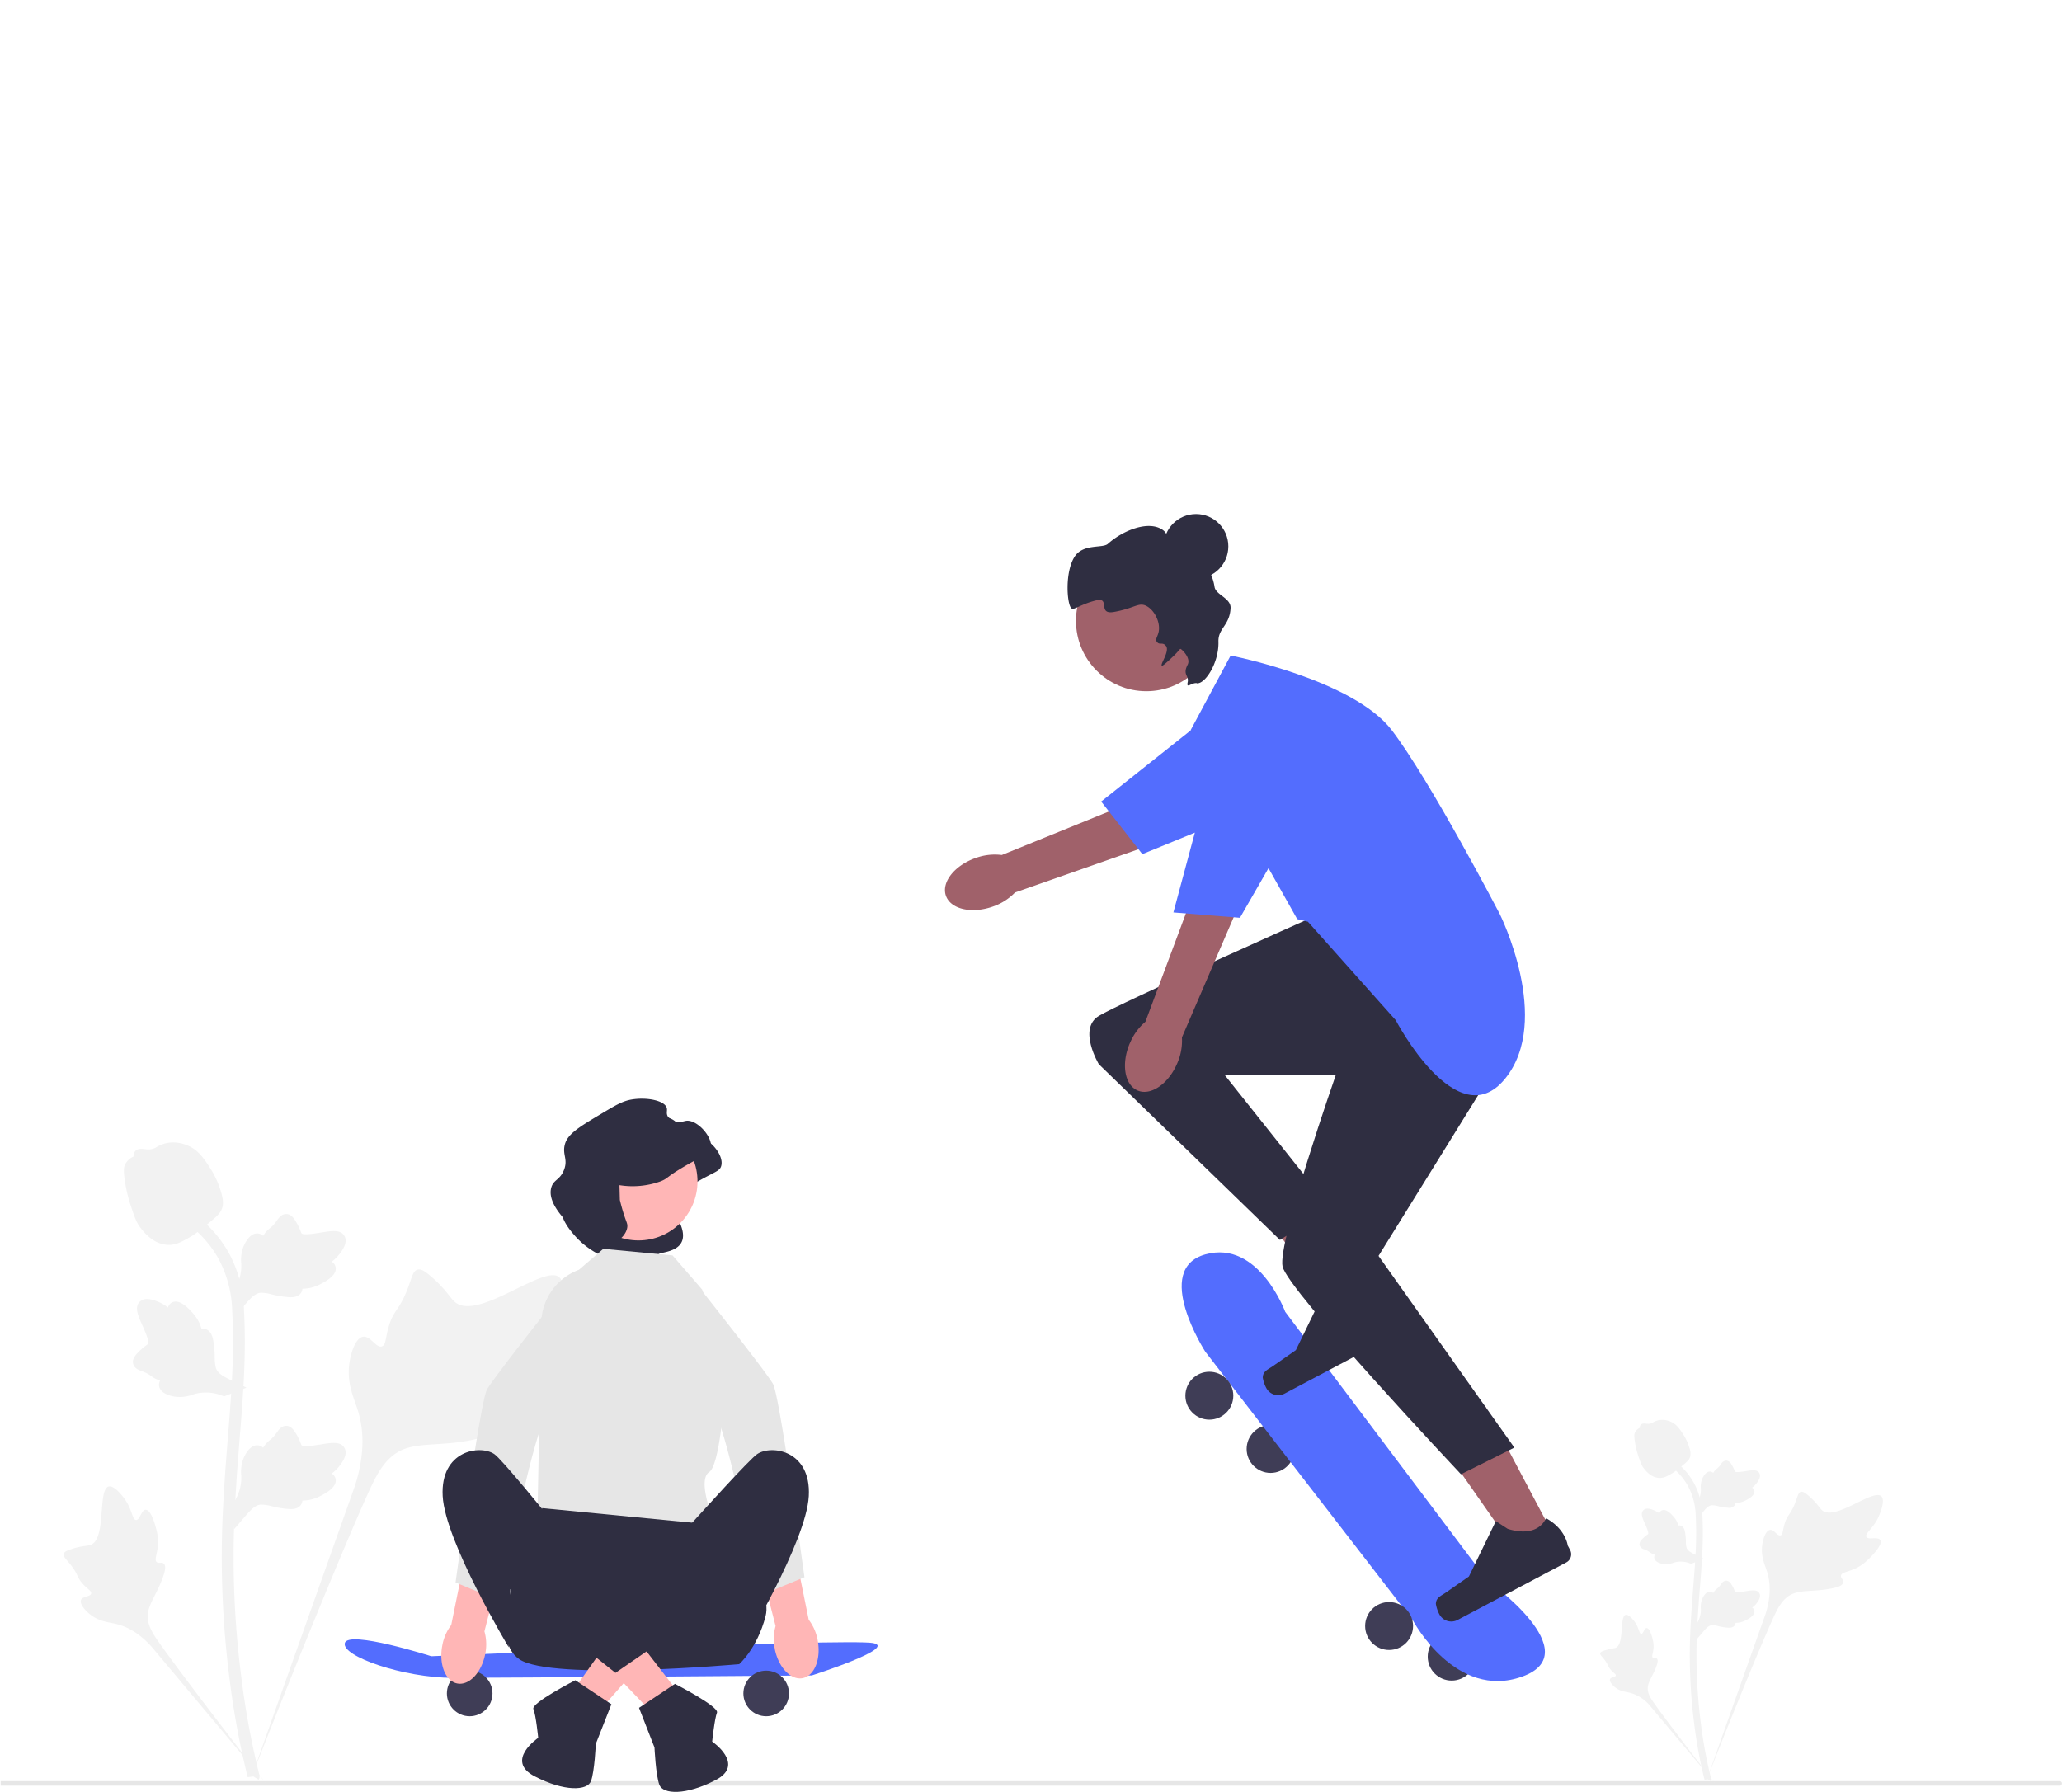 <svg id="Layer_1" data-name="Layer 1" xmlns="http://www.w3.org/2000/svg" viewBox="0 0 800.25 695.42"><defs><style>.cls-1{fill:#e6e6e6;}.cls-2{fill:#3f3d56;}.cls-3{fill:#536dfe;}.cls-4{fill:#a0616a;}.cls-5{fill:#2f2e41;}.cls-6{fill:#f2f2f2;}.cls-7{fill:#ffb6b6;}</style></defs><path class="cls-1" d="M800.22,692.23h0a.87.87,0,0,1-.87.87H.26v-1.74H799.35A.87.87,0,0,1,800.22,692.23Z"/><circle class="cls-2" cx="493.11" cy="562.42" r="9.3"/><circle class="cls-2" cx="563.39" cy="643.03" r="9.3"/><path class="cls-3" d="M467.79,524.7,548.4,629.08s16.54,31,42.37,21.7-13.43-37.2-13.43-37.2L498.79,509.2s-10.33-28.06-31-22.3,0,37.8,0,37.8Z"/><polygon class="cls-4" points="604.05 598.03 590.43 605.24 556.14 556.14 576.25 545.5 604.05 598.03"/><path class="cls-5" d="M557.23,622.42h0a13.15,13.15,0,0,0,1.39,4.2h0a5.23,5.23,0,0,0,7.07,2.17l42.17-22.32a3.58,3.58,0,0,0,1.49-4.83l-.93-1.75s-.71-6.38-8.45-10.61c0,0-2.64,7.91-14.84,4.16l-4.61-3-10.44,21.47-8.82,6.16c-1.93,1.35-3.92,2-4,4.37Z"/><polygon class="cls-4" points="536.87 510.19 523.25 517.4 488.97 468.3 509.07 457.66 536.87 510.19"/><path class="cls-5" d="M490.05,534.58h0a13.09,13.09,0,0,0,1.39,4.19h0a5.24,5.24,0,0,0,7.07,2.18l42.18-22.33a3.57,3.57,0,0,0,1.48-4.82l-.93-1.76s-.71-6.38-8.45-10.61c0,0-2.64,7.92-14.84,4.16l-4.61-3-10.43,21.47-8.83,6.15c-1.93,1.35-3.91,2-4,4.38Z"/><path class="cls-6" d="M729.67,597.77c-.87-1.47-4.64.11-5.34-1.23s2.82-3.35,4.82-8c.36-.84,2.64-6.1,1-7.73-3.2-3.07-17.82,9.63-22.94,5.47-1.12-.91-1.91-2.73-5.3-5.69-1.36-1.18-2.17-1.71-3-1.51-1.12.28-1.21,1.78-2.41,4.74-1.81,4.43-2.87,4.16-3.93,7.7-.78,2.62-.6,4.15-1.52,4.44-1.3.42-2.5-2.36-4.14-2.11s-2.7,3.5-3,5.92c-.61,4.56,1.07,7.56,2,10.72,1,3.43,1.61,8.66-.72,16l-23,64.87c5.08-13.32,19.8-49.8,26-63.36,1.79-3.92,3.76-7.89,7.81-9.45,3.89-1.51,9.25-.61,16.07-2.26.8-.19,3-.75,3.28-2.05.23-1.08-1.07-1.68-.87-2.68.27-1.35,2.83-1.37,6-2.93a18.51,18.51,0,0,0,4.79-3.53c.35-.34,5.68-5.44,4.51-7.4Z"/><path class="cls-6" d="M639.09,631.92c-1,0-1.29,2.31-2.14,2.27s-.84-2.35-2.53-4.67c-.31-.42-2.23-3-3.52-2.7-2.43.68-.41,11.53-3.93,12.84a40.47,40.47,0,0,0-4.32,1c-1,.32-1.47.57-1.6,1-.19.63.53,1.11,1.63,2.55,1.65,2.17,1.21,2.61,2.65,4.15,1.06,1.14,1.86,1.49,1.74,2-.17.76-1.88.54-2.23,1.42s.93,2.34,2,3.19c2.06,1.61,4,1.66,5.84,2.12a15.34,15.34,0,0,1,7.67,5l25.19,30c-5.07-6.34-18.73-24.09-23.6-31-1.41-2-2.79-4.12-2.39-6.55s2.37-4.72,3.54-8.54c.13-.45.49-1.7-.06-2.21s-1.14,0-1.57-.34c-.59-.53.14-1.79.28-3.78a10.52,10.52,0,0,0-.35-3.36c-.06-.28-1-4.36-2.33-4.36Z"/><path class="cls-6" d="M658.52,636.29l-.58-5.24.27-.4a9.72,9.72,0,0,0,1.88-5.33c0-.27,0-.54,0-.82a8.18,8.18,0,0,1,.6-4c.39-.88,1.51-2.93,3.19-2.68a2,2,0,0,1,1,.52l.12-.19a5.68,5.68,0,0,1,1.33-1.47,6.51,6.51,0,0,0,1.12-1.13c.22-.27.38-.5.53-.7a2.45,2.45,0,0,1,2-1.32,2.64,2.64,0,0,1,2,1.52,11.47,11.47,0,0,1,1.16,2.29c.08.18.16.39.2.45.34.51,3.14,0,4.19-.14,2.37-.39,4.42-.73,5.26.76.6,1.07.16,2.48-1.37,4.31A8.71,8.71,0,0,1,680,624a1.73,1.73,0,0,1,.84,1.1h0c.32,1.27-.77,2.54-3.24,3.78a8.71,8.71,0,0,1-2.6.93,11.93,11.93,0,0,1-1.45.13,1.82,1.82,0,0,1-.21.77c-.44.8-1.34,1.18-2.7,1.09a21.31,21.31,0,0,1-3.82-.62,9.23,9.23,0,0,0-2.41-.35c-1.19.09-2.11,1-3.19,2.28l-2.69,3.15Z"/><path class="cls-6" d="M661.25,605.1l-4.92,1.9-.45-.16a9.71,9.71,0,0,0-5.64-.47l-.78.23a8.21,8.21,0,0,1-4.06.45c-.95-.16-3.21-.72-3.39-2.41a1.94,1.94,0,0,1,.23-1.15l-.21-.06a6,6,0,0,1-1.76-.92,6.89,6.89,0,0,0-1.38-.8c-.31-.14-.59-.24-.82-.33a2.46,2.46,0,0,1-1.77-1.6,2.64,2.64,0,0,1,1-2.32,13,13,0,0,1,1.92-1.7c.16-.12.34-.25.39-.3.4-.46-.77-3.05-1.2-4-1-2.19-1.83-4.09-.6-5.28.88-.86,2.36-.78,4.51.24a8.19,8.19,0,0,1,1.66,1,1.78,1.78,0,0,1,.85-1.09h0c1.15-.63,2.66.1,4.49,2.18a8.81,8.81,0,0,1,1.55,2.27,10.32,10.32,0,0,1,.5,1.38,1.55,1.55,0,0,1,.8,0c.88.21,1.48,1,1.73,2.33a21.22,21.22,0,0,1,.38,3.85,9.45,9.45,0,0,0,.26,2.42c.4,1.13,1.55,1.78,3,2.5l3.73,1.81Z"/><path class="cls-6" d="M658.52,589.67l-.58-5.24.27-.4a9.7,9.7,0,0,0,1.88-5.33c0-.27,0-.54,0-.82a8.18,8.18,0,0,1,.6-4c.39-.88,1.51-2.93,3.19-2.67a1.89,1.89,0,0,1,1,.51l.12-.19a5.77,5.77,0,0,1,1.33-1.46,7.35,7.35,0,0,0,1.12-1.13c.22-.27.38-.51.53-.71a2.42,2.42,0,0,1,2-1.31,2.63,2.63,0,0,1,2,1.51,12,12,0,0,1,1.16,2.29,4.77,4.77,0,0,0,.2.45c.34.51,3.14,0,4.19-.13,2.37-.4,4.42-.74,5.26.75.6,1.07.16,2.48-1.37,4.31a8.71,8.71,0,0,1-1.44,1.34,1.73,1.73,0,0,1,.84,1.1h0c.32,1.27-.77,2.54-3.24,3.79a8.73,8.73,0,0,1-2.6.92,10.21,10.21,0,0,1-1.45.13,1.86,1.86,0,0,1-.21.78,2.61,2.61,0,0,1-2.7,1.08,21.38,21.38,0,0,1-3.82-.61,9.3,9.3,0,0,0-2.41-.36c-1.19.09-2.11,1-3.19,2.28l-2.69,3.15Z"/><path class="cls-6" d="M663.88,691.34l-1.09-.69-.27-1.27.27,1.27-1.28.15c0-.12-.09-.39-.2-.82a184.25,184.25,0,0,1-3.78-20.69,212.89,212.89,0,0,1-1.71-23.95c-.12-8.07.27-14.18.57-19.09.23-3.7.52-7.22.79-10.66.73-9.17,1.43-17.84.91-27.44a25.28,25.28,0,0,0-3-11.34,24.1,24.1,0,0,0-6.18-7.26l1.61-2a26.69,26.69,0,0,1,6.84,8A27.92,27.92,0,0,1,660.68,588c.52,9.76-.18,18.51-.92,27.78-.27,3.42-.55,6.93-.78,10.62-.31,4.86-.68,10.91-.57,18.88A209.74,209.74,0,0,0,660.1,669a178.68,178.68,0,0,0,3.73,20.41c.3,1.23.36,1.49,0,2Z"/><path class="cls-6" d="M644.2,573.66h-.33c-2.2-.12-4.24-1.44-6.07-3.92-.85-1.17-1.29-2.5-2.16-5.16a31.56,31.56,0,0,1-1.2-5.35c-.26-1.87-.22-2.65.15-3.34a4,4,0,0,1,1.82-1.67,1.57,1.57,0,0,1,.1-.76c.44-1.08,1.62-.94,2.25-.87a6.68,6.68,0,0,0,1.16.07,3.19,3.19,0,0,0,1.6-.54,7.27,7.27,0,0,1,2.16-.85,7.78,7.78,0,0,1,4.08.32c2.8.94,4.18,3.12,5.78,5.64a19.46,19.46,0,0,1,2.13,4.87,5.76,5.76,0,0,1,.29,3.23c-.32,1.24-1.07,1.94-3,3.51a35,35,0,0,1-3.86,2.95c-2,1.16-3.25,1.88-4.92,1.88Z"/><path class="cls-6" d="M216.36,525.72c-1.54-2.6-8.2.18-9.42-2.17s5-5.92,8.5-14.09c.63-1.48,4.65-10.76,1.68-13.62-5.64-5.43-31.43,17-40.46,9.64-2-1.61-3.36-4.82-9.36-10-2.38-2.07-3.82-3-5.22-2.66-2,.49-2.14,3.15-4.26,8.36-3.18,7.81-5.07,7.34-6.92,13.58-1.38,4.63-1.07,7.32-2.69,7.84-2.29.74-4.4-4.17-7.31-3.73s-4.76,6.17-5.33,10.45c-1.06,8,1.89,13.33,3.53,18.9,1.77,6.06,2.83,15.27-1.28,28.31L97.21,690.91c9-23.48,34.93-87.84,45.84-111.76,3.15-6.9,6.62-13.9,13.76-16.67,6.88-2.66,16.32-1.07,28.35-4,1.41-.34,5.31-1.33,5.8-3.62.4-1.9-1.89-3-1.54-4.74.47-2.38,5-2.41,10.53-5.16a33,33,0,0,0,8.44-6.22c.63-.6,10-9.6,8-13Z"/><path class="cls-6" d="M56.58,586c-1.72,0-2.27,4.07-3.78,4s-1.48-4.14-4.47-8.23c-.54-.74-3.93-5.39-6.2-4.76-4.29,1.2-.73,20.32-6.93,22.64-1.37.51-3.34.26-7.63,1.7-1.71.57-2.58,1-2.82,1.79-.32,1.12.93,2,2.88,4.5,2.91,3.82,2.14,4.61,4.66,7.32,1.88,2,3.29,2.63,3.08,3.58-.3,1.34-3.32,1-3.94,2.51s1.65,4.12,3.59,5.63c3.64,2.84,7.09,2.92,10.29,3.73,3.49.87,8.31,3,13.53,8.79l44.44,53c-8.93-11.18-33-42.49-41.63-54.75-2.48-3.53-4.91-7.26-4.21-11.56.68-4.14,4.18-8.32,6.23-15.06.24-.79.88-3-.1-3.89-.82-.75-2,.07-2.77-.61-1-.92.26-3.15.51-6.66a19.14,19.14,0,0,0-.62-5.94c-.12-.48-1.82-7.68-4.11-7.67Z"/><path class="cls-6" d="M90.85,593.65l-1-9.24.47-.7a17.13,17.13,0,0,0,3.32-9.4c0-.48,0-1,0-1.45a14.4,14.4,0,0,1,1-7.11c.7-1.56,2.67-5.16,5.63-4.72a3.41,3.41,0,0,1,1.86.91c.06-.11.13-.21.21-.33a10.13,10.13,0,0,1,2.35-2.59,11.37,11.37,0,0,0,2-2c.38-.48.68-.9.93-1.25.77-1.07,1.77-2.34,3.53-2.32s2.87,1.65,3.52,2.68a22.16,22.16,0,0,1,2,4c.13.32.27.68.34.8.61.89,5.54,0,7.4-.25,4.18-.7,7.79-1.3,9.27,1.33,1.07,1.89.28,4.38-2.42,7.6a15.09,15.09,0,0,1-2.53,2.37,3.08,3.08,0,0,1,1.49,1.94h0c.56,2.24-1.37,4.48-5.72,6.68a15.67,15.67,0,0,1-4.58,1.63,20.13,20.13,0,0,1-2.57.23,3.16,3.16,0,0,1-.38,1.37c-.76,1.4-2.36,2.07-4.76,1.91a36.68,36.68,0,0,1-6.73-1.09,16.7,16.7,0,0,0-4.25-.63c-2.1.17-3.72,1.85-5.62,4l-4.75,5.55Z"/><path class="cls-6" d="M95.65,538.64,87,542l-.8-.28a17.13,17.13,0,0,0-9.94-.82c-.46.12-.91.26-1.38.41a14.51,14.51,0,0,1-7.15.79c-1.68-.28-5.67-1.27-6-4.25a3.35,3.35,0,0,1,.41-2l-.37-.12a10.27,10.27,0,0,1-3.1-1.62,12.06,12.06,0,0,0-2.43-1.4c-.56-.25-1-.44-1.45-.59-1.22-.47-2.71-1.11-3.13-2.82s.86-3.2,1.69-4.09a22.27,22.27,0,0,1,3.4-3c.27-.21.59-.44.68-.54.7-.81-1.35-5.37-2.12-7.09-1.73-3.86-3.23-7.2-1.06-9.31,1.55-1.51,4.16-1.37,8,.42a14.83,14.83,0,0,1,2.93,1.85,3.12,3.12,0,0,1,1.5-1.93h0c2-1.12,4.69.18,7.91,3.83a15.46,15.46,0,0,1,2.75,4,18.72,18.72,0,0,1,.87,2.43,3,3,0,0,1,1.42,0c1.55.39,2.6,1.76,3.06,4.12a36.92,36.92,0,0,1,.65,6.79,16.54,16.54,0,0,0,.47,4.27c.7,2,2.73,3.13,5.33,4.42l6.56,3.18Z"/><path class="cls-6" d="M90.85,511.42l-1-9.24.47-.7a17.13,17.13,0,0,0,3.32-9.4c0-.48,0-1,0-1.44a14.42,14.42,0,0,1,1-7.12c.7-1.56,2.67-5.16,5.63-4.72a3.41,3.41,0,0,1,1.86.91c.06-.11.13-.21.21-.33a10.13,10.13,0,0,1,2.35-2.59,11.37,11.37,0,0,0,2-2c.38-.48.68-.9.93-1.25.77-1.07,1.77-2.34,3.53-2.32s2.87,1.65,3.52,2.68a22.16,22.16,0,0,1,2,4c.13.32.27.68.34.8.61.89,5.54.05,7.4-.25,4.18-.7,7.79-1.3,9.27,1.33,1.07,1.89.28,4.38-2.42,7.6a15.09,15.09,0,0,1-2.53,2.37,3.08,3.08,0,0,1,1.49,1.94h0c.56,2.24-1.37,4.48-5.72,6.68a15.67,15.67,0,0,1-4.58,1.63,20.13,20.13,0,0,1-2.57.23,3.16,3.16,0,0,1-.38,1.37c-.76,1.4-2.36,2.07-4.76,1.91a37.62,37.62,0,0,1-6.73-1.08,16.33,16.33,0,0,0-4.25-.64c-2.1.17-3.72,1.85-5.62,4l-4.75,5.55Z"/><path class="cls-6" d="M100.31,690.76l-1.94-1.21-.47-2.24.47,2.24-2.26.26c0-.21-.16-.69-.34-1.45a323.17,323.17,0,0,1-6.66-36.5,373,373,0,0,1-3-42.24c-.21-14.23.46-25,1-33.66.41-6.53.91-12.75,1.39-18.81,1.3-16.19,2.52-31.48,1.61-48.4a44.8,44.8,0,0,0-5.22-20A42.39,42.39,0,0,0,74,475.93l2.84-3.58a47.12,47.12,0,0,1,12.08,14.19,49.15,49.15,0,0,1,5.77,22c.93,17.22-.31,32.66-1.61,49-.48,6-1,12.23-1.39,18.73-.53,8.58-1.2,19.26-1,33.31a366.17,366.17,0,0,0,3,41.72,317.73,317.73,0,0,0,6.57,36c.53,2.18.64,2.63.1,3.49Z"/><path class="cls-6" d="M65.58,483.19a5.43,5.43,0,0,1-.57,0c-3.89-.21-7.49-2.54-10.71-6.92-1.51-2.06-2.28-4.41-3.82-9.1a56.47,56.47,0,0,1-2.1-9.43c-.46-3.3-.4-4.68.25-5.9a7,7,0,0,1,3.22-2.94,2.53,2.53,0,0,1,.18-1.34c.78-1.91,2.85-1.66,4-1.54a11.22,11.22,0,0,0,2,.13,5.78,5.78,0,0,0,2.82-.95,12.54,12.54,0,0,1,3.82-1.51,13.7,13.7,0,0,1,7.19.57c4.94,1.65,7.38,5.49,10.2,9.94a34.85,34.85,0,0,1,3.76,8.59c.92,3.21.79,4.64.52,5.7-.57,2.18-1.89,3.43-5.26,6.19a60.49,60.49,0,0,1-6.81,5.21c-3.53,2-5.75,3.32-8.69,3.32Z"/><path class="cls-5" d="M585.6,405.85,535,487.49l52.71,74.41L567,572.24s-67.17-71.31-69.24-80.61,20.67-74.41,20.67-74.41H475.26l41.1,51.67-19.63,12.4-70.28-68.21s-8.27-13.74,0-18.75,82.4-38.09,82.4-38.09l76.75,49.61Z"/><circle class="cls-2" cx="469.34" cy="541.75" r="9.3"/><circle class="cls-2" cx="539.1" cy="631.15" r="9.3"/><path class="cls-3" d="M462.1,283.38l15.51-28.94s47.48,9.3,62.49,28.94S582,354.69,582,354.69s20.67,41.34,2.06,64.08S541.68,396,541.68,396l-34.1-38.24-4.14-1L462.1,283.38Z"/><path id="b-306" class="cls-4" d="M438.52,404.9a21.69,21.69,0,0,1,6-8.29l22.38-59.91,17.33,6.67-25.53,59.31a21.74,21.74,0,0,1-1.84,10.09c-3.41,8-10.3,12.68-15.37,10.51s-6.43-10.4-3-18.38Z"/><polygon class="cls-3" points="473.99 284.93 514.81 297.85 481.22 356.24 455.39 354.17 473.99 284.93"/><path id="c-307" class="cls-4" d="M378.6,333.05a21.69,21.69,0,0,1,10.19-1.17l59.26-24.08,6.81,17.27-60.94,21.36a21.77,21.77,0,0,1-8.66,5.48c-8.19,2.88-16.31,1-18.15-4.21s3.31-11.76,11.49-14.65Z"/><polygon class="cls-3" points="476.57 272.01 506.58 305.66 443.33 331.54 427.36 311.12 476.57 272.01"/><path class="cls-5" d="M244.49,466.53l.15,0a31.9,31.9,0,0,0,15.67-1.46c3.08-1.17,2-1.46,8.89-5.54,8.05-4.78,10.11-4.75,10.71-7,1.19-4.45-5.19-11.45-9.42-11-1.11.12-2.3.78-4.16.33a4.9,4.9,0,0,1-3.06-2c-.77-1.31-.11-2.26-.43-3.34-.81-2.84-7.64-4.25-13.62-3.25-3.44.57-6.11,2.14-11.33,5.26-9.07,5.42-13.6,8.13-14.62,12.28-1,3.94,1.35,5.64-.33,9.85-1.57,3.92-4.07,3.66-4.93,6.83-1.38,5.11,3.75,10.72,5.88,13.05a32.53,32.53,0,0,0,7.56,5.83c3.73,2.34,5.59,3.51,7.84,3.4,4.06-.22,16.14.51,16.3-2.85.06-1.26,14.71-.23,7.5-13.81-.89-1.66-18.22.12-18.45-.84"/><circle class="cls-7" cx="247.79" cy="458.57" r="22.91"/><path class="cls-3" d="M167.37,642.88s-32.14-10.25-33.54-5.12,22.83,13.51,41.93,13.51,139.29-.93,139.29-.93,33.54-10.72,23.76-12.58-171.44,5.12-171.44,5.12Z"/><circle class="cls-2" cx="182.28" cy="657.32" r="8.85"/><circle class="cls-2" cx="297.35" cy="657.32" r="8.85"/><path class="cls-1" d="M261,487.29l-26.86-2.55-9.47,8.14h0a22.36,22.36,0,0,0-14.6,20.54l-1.48,74.26,69,4.19s-7.45-17.24-2.33-20.5,8.26-48,4-55.2a77.39,77.39,0,0,1-6.75-15.61L261,487.29Z"/><path class="cls-5" d="M210.47,585.35l-8.39,21s-13,29.35-.47,37.74,85.26,1.86,85.26,1.86,7-6.06,10.25-18.63-17.24-32.61-17.24-32.61l-2.33-2.8-67.08-6.52Z"/><path id="d-308" class="cls-7" d="M300.65,639.87c1.38,7.24,6.22,12.4,10.83,11.52s7.23-7.45,5.86-14.69a18.48,18.48,0,0,0-3.49-8l-6.2-30.6-14.3,3.22L301,631.16a18.6,18.6,0,0,0-.33,8.71Z"/><path class="cls-1" d="M260,534.68a21.94,21.94,0,0,0,12.86,6.44c8.36,1.17,21.41,78.49,21.41,78.49l17.93-7.4s-9.54-70.22-12.19-75-30.73-40.11-30.73-40.11L260,534.68Z"/><path id="e-309" class="cls-7" d="M188.32,641.93c-1.38,7.24-6.22,12.4-10.83,11.53s-7.23-7.45-5.85-14.69a18.34,18.34,0,0,1,3.48-8l6.2-30.6,14.3,3.22L188,633.23a18.56,18.56,0,0,1,.33,8.7Z"/><path class="cls-1" d="M229,536.75a21.89,21.89,0,0,1-12.86,6.43c-8.36,1.18-21.41,78.49-21.41,78.49l-17.93-7.4s9.54-70.22,12.2-74.95,30.72-40.11,30.72-40.11L229,536.75Z"/><polygon class="cls-7" points="265.68 626.54 251.97 614.6 219.71 660.06 228.99 668.16 265.68 626.54"/><path class="cls-5" d="M288.26,639.39s24.7-41,25.63-58.7-14.44-20-20-16.3S228,636.66,228,636.66l18.86,12.67,40.79-32.49Z"/><polygon class="cls-7" points="218.7 628.87 231.91 616.38 265.98 660.5 257.03 668.97 218.7 628.87"/><path class="cls-5" d="M197.42,639.39s-24.69-41-25.62-58.7,14.44-20,20-16.3,61.45,75,61.45,75l-14.4,9.94-40.8-32.49Z"/><path class="cls-5" d="M223.28,652.2S206,661.05,207,663.38s1.87,11.18,1.87,11.18-13.05,8.85-1.4,14.91,20.5,5.59,21.89,1.86,1.87-14.44,1.87-14.44l6.05-15.37-14-9.32Z"/><path class="cls-5" d="M261.94,653.6s17.24,8.85,16.31,11.18S276.39,676,276.39,676s13,8.85,1.39,14.91-20.49,5.59-21.89,1.86S254,678.29,254,678.29L248,662.91Z"/><path class="cls-5" d="M240.41,460.05l.15,0a32,32,0,0,0,15.67-1.46c3.08-1.18,2-1.47,8.89-5.55,8.05-4.78,10.11-4.75,10.71-7,1.19-4.45-5.19-11.45-9.42-11-1.11.12-2.3.79-4.16.34a4.94,4.94,0,0,1-3.06-2c-.77-1.32-.11-2.27-.43-3.35-.81-2.83-7.64-4.25-13.62-3.25-3.44.58-6.11,2.15-11.32,5.26-9.08,5.42-13.61,8.13-14.63,12.29-1,3.93,1.35,5.63-.33,9.84-1.57,3.93-4.07,3.66-4.93,6.84-1.38,5.11,3.75,10.71,5.88,13.05a32.8,32.8,0,0,0,7.56,5.83c3.73,2.34,5.59,3.51,7.84,3.39,4.06-.22,8.11-3.9,8.26-7.27.06-1.26-.46-1.64-1.77-6-.54-1.81-.91-3.3-1.14-4.25"/><circle class="cls-5" cx="464.17" cy="212.07" r="12.54"/><circle class="cls-4" cx="444.9" cy="240.98" r="27.32"/><path class="cls-5" d="M464.5,265.23c3.27.3,8.61-8.07,8.37-16.18-.15-5.22,4.38-6.24,4.71-13,.2-3.92-5.82-5.14-6.23-8.29a18.56,18.56,0,0,0-4.89-10c-4-4-6.75-2.72-11.41-7.38-2.8-2.8-2.09-3.57-4-4.82-5.45-3.59-15.25.3-21.1,5.55-2,1.81-9.58-.17-12.88,4.95-3.89,6-3,18.36-1.32,20,1,1,3.32-1.42,9.59-3,5.81-1.43.33,5.66,7,4.47,7.94-1.41,9.49-3.82,12.46-2.38,3.14,1.53,5.6,6.27,4.89,10-.36,1.85-1.38,2.88-.81,3.82,1.06,1.71,2.27,0,3.62,1.75,1.58,2-2.33,7.15-1.6,7.64.15.1.6.09,4.82-4,1.69-1.62,2.18-2.62,2.51-2.47.54.25,4,3.51,2.7,6.09-2.08,4,.58,4.13,0,6.83s1.42.16,3.5.34Z"/></svg>